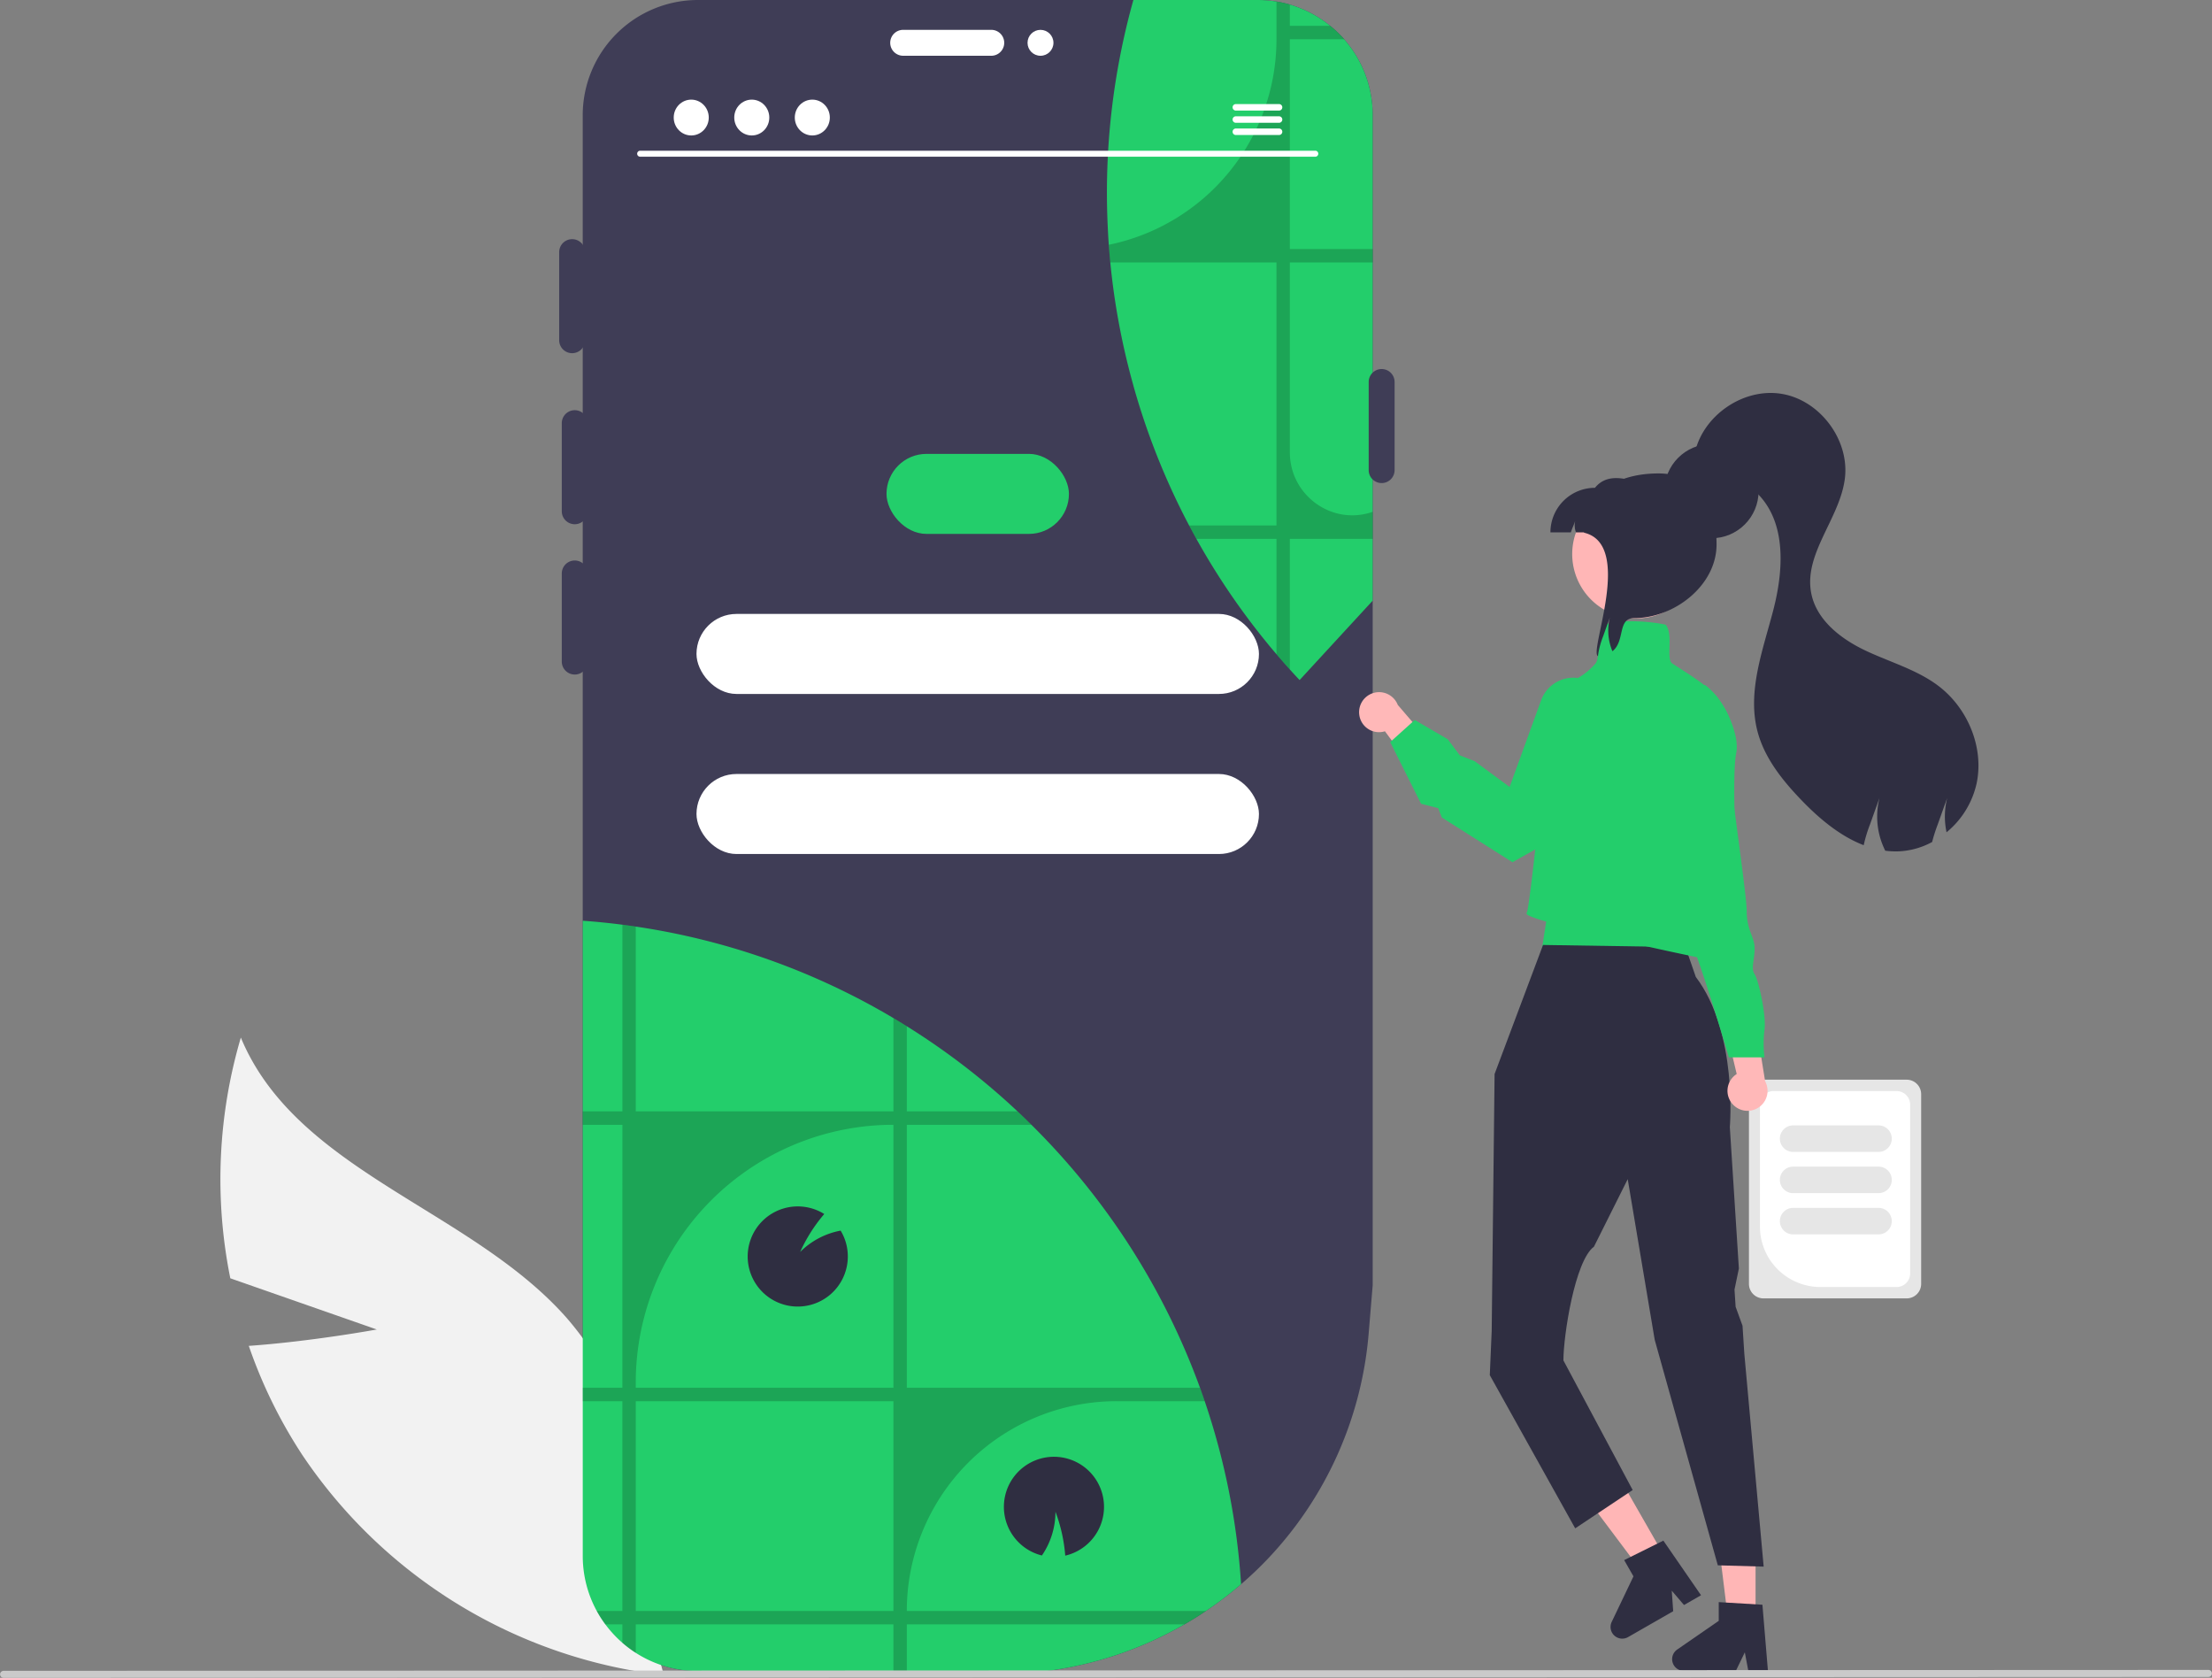 <svg xmlns="http://www.w3.org/2000/svg" width="751.131" height="569.602" viewBox="0 0 751.131 569.602">
  <rect x="0" y="0" width="751.131" height="569.602" fill="#808080" stroke="none"/>
  <g id="Group_1" data-name="Group 1" transform="translate(-548 -279)">
    <path id="Path_1" data-name="Path 1" d="M690.56,204.26V601.49l-1.38,16.54a126.311,126.311,0,0,1-34.47,76.58q-4.23,4.425-8.85,8.38a123.2,123.2,0,0,1-11.94,9.09c-2.38,1.6-4.82,3.11-7.3,4.54a126,126,0,0,1-46.87,15.85H461.39a38.928,38.928,0,0,1-25.62-9.59,39.51,39.51,0,0,1-8.7-10.8,38.9,38.9,0,0,1-4.76-18.69V204.26a39.14,39.14,0,0,1,39.09-39.09H651.48c.45,0,.89.01,1.34.02.29.01.58.02.87.05.39.01.78.04,1.16.08.49.03.97.08,1.45.14.44.06.88.12,1.32.19.09.01.17.03.26.04.56.09,1.12.19,1.67.31s1.11.24,1.65.38c.39.1.79.21,1.18.32.01,0,.03.01.04.01,1.15.34,2.29.73,3.41,1.18.35.13.7.28,1.04.43l.15.06c.28.12.55.24.82.37.81.37,1.61.78,2.4,1.21a40.161,40.161,0,0,1,3.77,2.36c.39.27.77.56,1.14.85.31.23.62.47.92.73a.305.305,0,0,1,.07.05c.04.03.08.07.12.1.27.21.53.43.78.65.49.42.97.86,1.44,1.31.13.12.26.24.39.37s.25.25.38.38.25.25.37.37a1.89,1.89,0,0,1,.2.2c.36.38.71.77,1.05,1.16.43.49.85.99,1.24,1.5.34.42.66.84.97,1.27.29.39.56.78.83,1.18a3.274,3.274,0,0,1,.2.31c.28.41.54.83.8,1.25.65,1.06,1.24,2.16,1.78,3.27.2.42.39.83.57,1.25.23.51.44,1.02.64,1.53.08.19.15.39.22.58.11.29.21.58.31.87.11.32.22.65.32.97l.24.78c.14.47.26.93.38,1.4.07.28.14.56.2.85a39.071,39.071,0,0,1,.91,6.21c.01.26.03.51.04.77C690.55,203.07,690.56,203.66,690.56,204.26Z" transform="translate(323.566 113.83)" fill="#3f3d56"/>
    <path id="Path_2" data-name="Path 2" d="M690.56,204.26V369.08l-24.82,26.96q-1.68-1.77-3.31-3.59-2.325-2.55-4.54-5.18c-.39-.45-.76-.89-1.14-1.34-.99-1.16-1.95-2.34-2.91-3.53a240.771,240.771,0,0,1-23.15-34.3c-.84-1.51-1.66-3.02-2.47-4.55a240.351,240.351,0,0,1-17.71-43.28c-.51-1.69-1-3.4-1.46-5.11a240.721,240.721,0,0,1-7.59-40.89c-.19-1.95-.36-3.89-.5-5.84,0-.05-.01-.11-.01-.16-.16-2.12-.27-4.24-.37-6.38a242.311,242.311,0,0,1,8.72-76.72h42.18c.45,0,.89.01,1.34.02.29.01.58.02.87.05.39.01.78.04,1.16.08.49.03.97.08,1.45.14.44.06.88.12,1.32.19.09.01.17.03.26.04h.01c.56.09,1.12.19,1.67.31s1.11.24,1.65.38c.39.1.79.21,1.18.32.01,0,.03.01.04.01,1.15.34,2.28.73,3.4,1.18.35.13.7.28,1.04.43l.15.06c.28.12.55.24.82.37.81.37,1.61.78,2.4,1.21a40.161,40.161,0,0,1,3.77,2.36c.39.27.77.56,1.14.85.31.23.62.47.92.73a.305.305,0,0,1,.07.05h.01c.18.15.36.3.53.45.12.1.25.2.36.3.17.14.33.29.5.43.08.07.16.14.23.21.24.22.47.44.71.67.13.12.26.24.39.37s.25.25.38.38.25.25.37.37l.01.01a.855.855,0,0,1,.19.19c.36.38.71.77,1.05,1.16.43.49.85.99,1.24,1.5.34.42.66.84.97,1.27.29.39.56.78.83,1.18a3.274,3.274,0,0,1,.2.31c.28.41.54.83.8,1.25.65,1.06,1.24,2.16,1.78,3.27.2.42.39.83.57,1.25.23.51.44,1.02.64,1.53.08.19.15.39.22.58.11.29.21.58.31.87.11.32.22.65.32.97l.24.78c.14.47.26.93.38,1.4.07.28.14.56.2.85a39.071,39.071,0,0,1,.91,6.21c.01.26.03.51.04.77C690.55,203.07,690.56,203.66,690.56,204.26Z" transform="translate(323.566 113.83)" fill="#23ce6b"/>
    <path id="Path_3" data-name="Path 3" d="M690.57,254.27v-4.56H662.43V178.49h18.45c-.34-.39-.69-.78-1.05-1.16h-.01a.856.856,0,0,0-.19-.19v-.01h-.01c-.12-.12-.24-.25-.37-.37a4.443,4.443,0,0,0-.37-.38h-.01c-.13-.13-.26-.25-.39-.37-.24-.23-.47-.45-.71-.67-.07-.07-.15-.14-.23-.21-.17-.14-.33-.29-.5-.43-.11-.1-.24-.2-.36-.3-.17-.15-.35-.3-.53-.45H662.43v-7.24c-.01,0-.03-.01-.04-.01-.39-.11-.79-.22-1.18-.32-.54-.14-1.1-.27-1.65-.38s-1.11-.22-1.67-.31v12.8a71.234,71.234,0,0,1-56.933,69.779,1.256,1.256,0,0,0,0,.161c.14,1.95.31,3.89.5,5.84h56.43v89.28H628.22c.81,1.53,1.63,3.04,2.47,4.55h27.2v39.17q2.22,2.625,4.54,5.18V348.1h28.14v-9.18h-.01c-.09.03-.17.06-.26.09-13.71,4.61-27.87-5.79-27.87-20.26V254.27Z" transform="translate(323.566 113.83)" opacity="0.2"/>
    <path id="Path_4" data-name="Path 4" d="M352.382,616.513,302.64,599.134a170.006,170.006,0,0,1,3.577-81.72c18.87,45.43,77.726,58.131,110.4,94.9a102.259,102.259,0,0,1,23.7,85.409l9.524,36.136a171.354,171.354,0,0,1-122.6-74.521,165.518,165.518,0,0,1-18.323-37.262C330.386,620.556,352.382,616.513,352.382,616.513Z" transform="translate(323.566 113.83)" fill="#f2f2f2"/>
    <path id="Path_5" data-name="Path 5" d="M419.6,343.138a4.4,4.4,0,0,1-4.4-4.4V308.827a4.4,4.4,0,0,1,8.8,0v29.912a4.4,4.4,0,0,1-4.4,4.4Z" transform="translate(323.566 113.83)" fill="#3f3d56"/>
    <rect id="Rectangle_1" data-name="Rectangle 1" width="61.948" height="27.168" rx="13.584" transform="translate(849.033 433.085)" fill="#23ce6b"/>
    <rect id="Rectangle_2" data-name="Rectangle 2" width="190.998" height="27.168" rx="13.584" transform="translate(784.508 487.421)" fill="#fff"/>
    <rect id="Rectangle_3" data-name="Rectangle 3" width="190.998" height="27.168" rx="13.584" transform="translate(784.508 541.758)" fill="#fff"/>
    <path id="Path_6" data-name="Path 6" d="M418.718,285.073a4.4,4.4,0,0,1-4.4-4.4V250.762a4.4,4.4,0,0,1,8.8,0v29.912A4.4,4.4,0,0,1,418.718,285.073Z" transform="translate(323.566 113.83)" fill="#3f3d56"/>
    <path id="Path_7" data-name="Path 7" d="M526.728,179.7a4.4,4.4,0,0,1,4.4-4.4h29.912a4.4,4.4,0,1,1,0,8.8H531.127a4.4,4.4,0,0,1-4.4-4.4Z" transform="translate(323.566 113.83)" fill="#fff"/>
    <path id="Path_8" data-name="Path 8" d="M419.6,394.165a4.4,4.4,0,0,1-4.4-4.4V359.854a4.4,4.4,0,0,1,8.8,0v29.912a4.4,4.4,0,0,1-4.4,4.4Z" transform="translate(323.566 113.83)" fill="#3f3d56"/>
    <path id="Path_9" data-name="Path 9" d="M693.6,329.165a4.4,4.4,0,0,1-4.4-4.4V294.854a4.4,4.4,0,1,1,8.8,0v29.912a4.4,4.4,0,0,1-4.4,4.4Z" transform="translate(323.566 113.83)" fill="#3f3d56"/>
    <circle id="Ellipse_1" data-name="Ellipse 1" cx="4.399" cy="4.399" r="4.399" transform="translate(896.922 289.134)" fill="#fff"/>
    <path id="Path_10" data-name="Path 10" d="M818.327,601.036V536.627a4.923,4.923,0,0,1,4.917-4.917h48.643a4.923,4.923,0,0,1,4.917,4.917v64.409a4.923,4.923,0,0,1-4.917,4.917H823.244A4.923,4.923,0,0,1,818.327,601.036Z" transform="translate(323.566 113.83)" fill="#e6e6e6"/>
    <path id="Path_11" data-name="Path 11" d="M822.058,581.582V540.174a4.61,4.61,0,0,1,4.6-4.6h41.805a4.61,4.61,0,0,1,4.605,4.6V597.49a4.61,4.61,0,0,1-4.605,4.605h-25.9A20.536,20.536,0,0,1,822.058,581.582Z" transform="translate(323.566 113.83)" fill="#fff"/>
    <path id="Path_12" data-name="Path 12" d="M828.827,551.727a4.5,4.5,0,0,1,4.5-4.5h29a4.5,4.5,0,0,1,0,9h-29A4.5,4.5,0,0,1,828.827,551.727Z" transform="translate(323.566 113.83)" fill="#e6e6e6"/>
    <path id="Path_13" data-name="Path 13" d="M828.827,565.727a4.5,4.5,0,0,1,4.5-4.5h29a4.5,4.5,0,0,1,0,9h-29A4.5,4.5,0,0,1,828.827,565.727Z" transform="translate(323.566 113.83)" fill="#e6e6e6"/>
    <path id="Path_14" data-name="Path 14" d="M828.827,579.727a4.5,4.5,0,0,1,4.5-4.5h29a4.5,4.5,0,0,1,0,9h-29a4.5,4.5,0,0,1-4.5-4.5Z" transform="translate(323.566 113.83)" fill="#e6e6e6"/>
    <path id="Path_15" data-name="Path 15" d="M596.14,549.413h-9.386l-4.466-36.205h13.853Z" transform="translate(548 279)" fill="#ffb6b6"/>
    <path id="Path_16" data-name="Path 16" d="M824.773,732.405h-6.66l-1.189-6.288-3.045,6.288H796.214a3.971,3.971,0,0,1-2.256-7.238l14.107-9.743v-6.357l14.838.886Z" transform="translate(323.566 113.83)" fill="#2f2e41"/>
    <path id="Path_17" data-name="Path 17" d="M565.113,528.194l-8.143,4.668-21.881-29.187,12.019-6.89Z" transform="translate(548 279)" fill="#ffb6b6"/>
    <path id="Path_18" data-name="Path 18" d="M802.054,706.737l-5.778,3.313-4.159-4.864.486,6.97-15.325,8.786a3.971,3.971,0,0,1-5.558-5.157l7.392-15.468-3.162-5.515,13.313-6.612Z" transform="translate(323.566 113.83)" fill="#2f2e41"/>
    <path id="Path_19" data-name="Path 19" d="M527.912,294.594l-5.439,34.673,51.67.68-6.8-33.313Z" transform="translate(548 279)" fill="#23ce6b"/>
    <path id="Path_20" data-name="Path 20" d="M748.407,485.971,731.951,529.79l-.931,82.848-.049,4.342-.645,15.035,29,52,19.521-13-23.521-44v-.125c0-8.094,3.852-33.7,10.375-38.5h0l11.459-22.909,9.165,54.532,21.428,76.559,15.572.441-6.572-72.3-.606-9.464L813.8,608.8l-.375-5.858,1.481-7.117-3.072-48.016s2.807-32.067-11.558-50.989l-3.5-10.1Z" transform="translate(323.566 113.83)" fill="#2f2e41"/>
    <path id="Path_21" data-name="Path 21" d="M812.819,540.063a6.76,6.76,0,0,1,1.348-10.278l-5.54-23.375,11.725,4.284,3.463,21.54a6.8,6.8,0,0,1-11,7.828Z" transform="translate(323.566 113.83)" fill="#ffb8b8"/>
    <path id="Path_22" data-name="Path 22" d="M784.622,442.11l4.706,12.1s-2.017,12.1,1.344,14.789,2.017,2.689,2.017,4.706a10.341,10.341,0,0,0,4.033,7.395c2.689,2.017,14.789,43.023,14.789,43.023h12.1a37.912,37.912,0,0,1,0-9.411c.672-4.706-2.017-16.806-3.361-18.823s0-4.706,0-8.739-2.689-6.05-2.689-12.773-8.067-59.157-7.395-65.207-6.722-11.428-6.722-11.428h-6.722Z" transform="translate(323.566 113.83)" fill="#23ce6b"/>
    <path id="Path_23" data-name="Path 23" d="M686,407.823a6.76,6.76,0,0,0,8.719,5.606l14.274,19.322,4.3-11.72-14.213-16.552A6.8,6.8,0,0,0,686,407.823Z" transform="translate(323.566 113.83)" fill="#ffb8b8"/>
    <path id="Path_24" data-name="Path 24" d="M744,475.495a.536.536,0,0,1,.016-.548c.993-1.774,5.663-46.851,8.561-76.716l.037-.377.374.011c.077,0,7.631.148,14.292-7.376.871-.984.976-3.25,1.088-5.65.136-2.923.276-5.946,1.816-7.507l.067-.067.09-.031c6.483-2.188,17.43-.773,20.684-.01l.141.033.088.117c1.346,1.8,1.271,4.678,1.2,7.461-.065,2.5-.126,4.87.97,5.583q1.271.829,2.443,1.584c9.635,6.228,14.472,9.355,18.015,19.529,1.3,3.725,1.711,6.85,1.23,9.288-2.079,10.537,1.4,63.271,1.912,65.358a9.743,9.743,0,0,0,1.492,2.724c.861,1.257,1.6,2.342,1.176,3.173-.292.566-1.046.83-2.374.83C812.311,492.9,745.455,478.253,744,475.495ZM744.686,475.39Z" transform="translate(322.453 113.83)" fill="#23ce6b"/>
    <path id="Path_25" data-name="Path 25" d="M714.147,442.768l-.11-.07-1.234-3.179-5.819-1.482L696.51,417.09l8.329-7.5,11.211,6.539,4.082,5.458,5.059,1.994,11.862,8.749,10.7-29.425a11.641,11.641,0,0,1,16.237-6.389l11.567,5.91.1.073c.185.184,4.507,4.622,3.772,12.736-.689,7.6-6.2,19.921-28.576,35.43l-12.831,7.218Z" transform="translate(323.566 113.83)" fill="#23ce6b"/>
    <path id="Path_26" data-name="Path 26" d="M760.987,363.744a21.845,21.845,0,1,0-1.11-18.61c-.1.25-.19.5-.28.76A21.815,21.815,0,0,0,760.987,363.744Z" transform="translate(323.566 113.83)" fill="#ffb6b6"/>
    <path id="Path_27" data-name="Path 27" d="M757.847,345.894c.94-2.63.53-1.26,1.48-3.88a6.538,6.538,0,0,0,.27,3.88h26.01v-15.12c-7.62-3.02-15.07-5.59-19.57,0a15.121,15.121,0,0,0-15.12,15.119Z" transform="translate(323.566 113.83)" fill="#2f2e41"/>
    <path id="Path_28" data-name="Path 28" d="M767.067,387.924c.02-.28.05-.57.09-.85a29.451,29.451,0,0,1,1.69-6c.75-2.11,1.51-4.23,2.27-6.34a18.151,18.151,0,0,0,.85,11.52c4.39-3.42,1.62-11.24,7.36-11.24,13.8,0,28-11.19,28-25s-5.92-24.12-19.72-24.12-25.01,6.32-25.28,20.12C779.327,350.014,763.857,386.524,767.067,387.924Z" transform="translate(323.566 113.83)" fill="#2f2e41"/>
    <circle id="Ellipse_2" data-name="Ellipse 2" cx="16" cy="16" r="16" transform="translate(1113.168 429.729)" fill="#2f2e41"/>
    <path id="Path_29" data-name="Path 29" d="M799.847,319.394l1.92-2.46c4.5,7.19,13.66,9.91,19.61,15.96,9.76,9.93,8.69,26.07,5.18,39.54s-8.84,27.42-5.36,40.91c2.32,9,8.35,16.58,14.79,23.29,6.07,6.34,13.27,12.4,21.31,15.47a47.025,47.025,0,0,1,2.15-7.09c1.07-3,2.14-6.01,3.22-9a25.779,25.779,0,0,0,1.21,16.35c.22.54.47,1.08.73,1.61a27.658,27.658,0,0,0,4.65.21,26.105,26.105,0,0,0,11.27-3.16,55.941,55.941,0,0,1,1.92-6.01c1.07-3,2.14-6.01,3.22-9a25.415,25.415,0,0,0-.24,11.7,29.788,29.788,0,0,0,10.21-16.59c2.58-12.31-3.08-25.7-13.15-33.23-7.36-5.5-16.47-7.99-24.77-11.95s-16.44-10.31-18.23-19.32c-2.67-13.48,9.7-25.37,11.41-39,1.64-13.14-8.48-26.65-21.55-28.76S802.417,306.4,799.847,319.394Z" transform="translate(323.566 113.83)" fill="#2f2e41"/>
    <path id="Path_30" data-name="Path 30" d="M645.867,702.987a123.187,123.187,0,0,1-11.94,9.09c-2.38,1.6-4.82,3.11-7.3,4.54a125.993,125.993,0,0,1-46.87,15.85H461.4a38.927,38.927,0,0,1-25.62-9.59,39.508,39.508,0,0,1-8.7-10.8,38.9,38.9,0,0,1-4.76-18.69V477.747q6.78.48,13.46,1.35c1.52.19,3.03.4,4.54.63a240.058,240.058,0,0,1,87.5,31.07c1.52.9,3.04,1.82,4.54,2.77a241.866,241.866,0,0,1,37.6,28.9q2.385,2.235,4.71,4.55a241.855,241.855,0,0,1,57.25,89.28q.825,2.265,1.6,4.56a240.538,240.538,0,0,1,12.35,62.13Z" transform="translate(323.566 113.83)" fill="#23ce6b"/>
    <path id="Path_31" data-name="Path 31" d="M532.357,712.077a71.22,71.22,0,0,1,71.23-71.22h29.93q-.78-2.295-1.6-4.56h-99.56v-89.28h42.31q-2.325-2.31-4.71-4.55h-37.6v-28.9c-1.5-.95-3.02-1.87-4.54-2.77v31.67h-87.5v-62.74c-1.51-.23-3.02-.44-4.54-.63v63.37h-13.46v4.55h13.46V636.3h-13.46v4.56h13.46v71.22h-8.7a39.8,39.8,0,0,0,2.91,4.54h5.79v6.26a38.985,38.985,0,0,0,4.54,3.41v-9.67h87.5v15.85h4.54v-15.85h94.27c2.48-1.43,4.92-2.94,7.3-4.54Zm-4.54,0h-87.5v-71.22h87.5Zm0-75.78h-87.5v-1.77a87.509,87.509,0,0,1,87.5-87.51Z" transform="translate(323.566 113.83)" opacity="0.2"/>
    <path id="Path_32" data-name="Path 32" d="M512.327,591.727a17,17,0,1,1-8-14.42,54.159,54.159,0,0,0-8.19,12.89,26.272,26.272,0,0,1,13.75-7.25A16.883,16.883,0,0,1,512.327,591.727Z" transform="translate(323.566 113.83)" fill="#2f2e41"/>
    <path id="Path_33" data-name="Path 33" d="M570.306,688.748a17,17,0,1,1,15.853,4.54,54.157,54.157,0,0,0-3.323-14.906,26.275,26.275,0,0,1-4.6,14.853A16.881,16.881,0,0,1,570.306,688.748Z" transform="translate(323.566 113.83)" fill="#2f2e41"/>
    <path id="Path_34" data-name="Path 34" d="M671.1,218.372H441.78a1.016,1.016,0,0,1,0-2.031H671.1a1.016,1.016,0,0,1,0,2.031Z" transform="translate(323.566 113.83)" fill="#fff"/>
    <ellipse id="Ellipse_3" data-name="Ellipse 3" cx="5.95" cy="6.083" rx="5.95" ry="6.083" transform="translate(776.776 312.822)" fill="#fff"/>
    <ellipse id="Ellipse_4" data-name="Ellipse 4" cx="5.95" cy="6.083" rx="5.95" ry="6.083" transform="translate(797.332 312.822)" fill="#fff"/>
    <ellipse id="Ellipse_5" data-name="Ellipse 5" cx="5.95" cy="6.083" rx="5.95" ry="6.083" transform="translate(817.888 312.822)" fill="#fff"/>
    <path id="Path_35" data-name="Path 35" d="M658.727,200.5h-14.6a1.106,1.106,0,1,0,0,2.211h14.6a1.106,1.106,0,1,0,0-2.211Z" transform="translate(323.566 113.83)" fill="#fff"/>
    <path id="Path_36" data-name="Path 36" d="M658.727,204.649h-14.6a1.106,1.106,0,1,0,0,2.211h14.6a1.106,1.106,0,1,0,0-2.211Z" transform="translate(323.566 113.83)" fill="#fff"/>
    <path id="Path_37" data-name="Path 37" d="M658.727,208.794h-14.6a1.106,1.106,0,1,0,0,2.211h14.6a1.106,1.106,0,1,0,0-2.211Z" transform="translate(323.566 113.83)" fill="#fff"/>
    <path id="Path_38" data-name="Path 38" d="M974.375,734.465l-748.75.307a1.191,1.191,0,0,1,0-2.381l748.75-.307a1.191,1.191,0,0,1,0,2.381Z" transform="translate(323.566 113.83)" fill="#cacaca"/>
  </g>
</svg>
